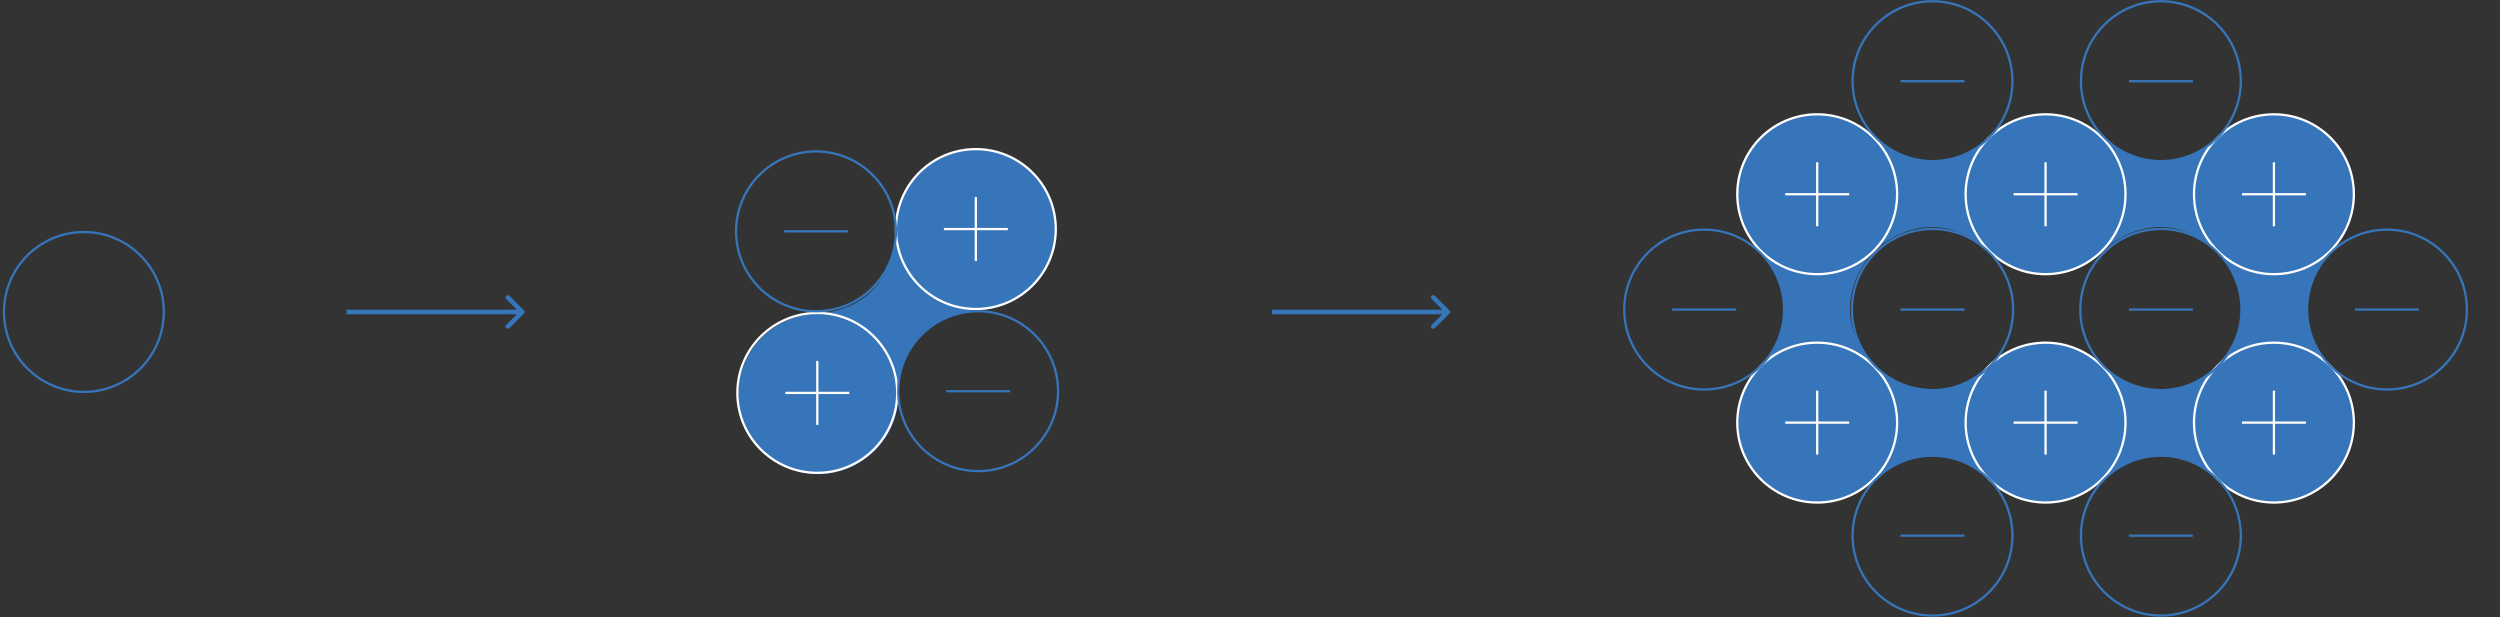 <svg width="628" height="155" viewBox="0 0 628 155" fill="none" xmlns="http://www.w3.org/2000/svg">
<rect x="0" y="0" width="628" height="155" fill="#333333" stroke="none"/>
<path d="M21.078 98.44C32.167 98.44 41.156 89.451 41.156 78.362C41.156 67.273 32.167 58.284 21.078 58.284C9.989 58.284 1 67.273 1 78.362C1 89.451 9.989 98.44 21.078 98.44Z" stroke="#3775BB" stroke-width="0.574" stroke-miterlimit="10"/>
<path d="M131.625 78.768C131.849 78.544 131.849 78.181 131.625 77.957L127.974 74.306C127.75 74.082 127.387 74.082 127.163 74.306C126.939 74.53 126.939 74.893 127.163 75.117L130.408 78.362L127.163 81.607C126.939 81.831 126.939 82.195 127.163 82.419C127.387 82.643 127.75 82.643 127.974 82.419L131.625 78.768ZM87.048 78.936H131.219V77.789H87.048V78.936Z" fill="#3775BB"/>
<path d="M205.927 119.096C217.044 118.841 225.904 109.618 225.715 98.498C226.518 78.244 245.504 77.899 245.504 77.899C256.621 77.644 265.48 68.421 265.292 57.301C265.104 46.18 255.934 37.375 244.814 37.629C233.697 37.884 224.838 47.107 225.026 58.227C225.026 58.227 225.433 77.205 205.238 78.826C194.121 79.082 185.261 88.304 185.449 99.424C185.64 110.543 194.808 119.35 205.927 119.096Z" fill="#3775BB"/>
<path d="M205.304 118.779C216.393 118.779 225.382 109.79 225.382 98.701C225.382 87.612 216.393 78.623 205.304 78.623C194.215 78.623 185.226 87.612 185.226 98.701C185.226 109.79 194.215 118.779 205.304 118.779Z" stroke="white" stroke-width="0.574" stroke-miterlimit="10"/>
<path d="M197.276 98.701H213.336" stroke="white" stroke-width="0.574" stroke-miterlimit="10"/>
<path d="M205.306 90.669V106.734" stroke="white" stroke-width="0.574" stroke-miterlimit="10"/>
<path d="M245.135 77.617C256.224 77.617 265.213 68.628 265.213 57.539C265.213 46.45 256.224 37.461 245.135 37.461C234.046 37.461 225.057 46.45 225.057 57.539C225.057 68.628 234.046 77.617 245.135 77.617Z" stroke="white" stroke-width="0.574" stroke-miterlimit="10"/>
<path d="M237.104 57.54H253.165" stroke="white" stroke-width="0.574" stroke-miterlimit="10"/>
<path d="M245.134 49.508V65.573" stroke="white" stroke-width="0.574" stroke-miterlimit="10"/>
<path d="M245.709 118.345C256.797 118.345 265.787 109.356 265.787 98.267C265.787 87.18 256.797 78.189 245.709 78.189C234.62 78.189 225.631 87.18 225.631 98.267C225.631 109.356 234.62 118.345 245.709 118.345Z" stroke="#3775BB" stroke-width="0.574" stroke-miterlimit="10"/>
<path d="M237.68 98.267H253.741" stroke="#3775BB" stroke-width="0.574" stroke-miterlimit="10"/>
<path d="M204.979 78.19C216.068 78.19 225.057 69.201 225.057 58.112C225.057 47.023 216.068 38.034 204.979 38.034C193.89 38.034 184.901 47.023 184.901 58.112C184.901 69.201 193.89 78.19 204.979 78.19Z" stroke="#3775BB" stroke-width="0.574" stroke-miterlimit="10"/>
<path d="M196.951 58.111H213.012" stroke="#3775BB" stroke-width="0.574" stroke-miterlimit="10"/>
<path d="M364.1 78.768C364.324 78.544 364.324 78.181 364.1 77.957L360.449 74.306C360.225 74.082 359.862 74.082 359.638 74.306C359.414 74.53 359.414 74.893 359.638 75.117L362.883 78.362L359.638 81.607C359.414 81.831 359.414 82.195 359.638 82.419C359.862 82.643 360.225 82.643 360.449 82.419L364.1 78.768ZM319.523 78.936H363.694V77.789H319.523V78.936Z" fill="#3775BB"/>
<path d="M528.009 34.596C520.123 26.756 507.335 26.756 499.446 34.596C484.283 48.048 470.882 34.596 470.882 34.596C462.996 26.756 450.207 26.756 442.318 34.596C434.429 42.435 434.432 55.148 442.318 62.992C450.205 70.832 462.993 70.832 470.882 62.992C470.882 62.992 484.286 49.55 499.446 62.992C507.332 70.832 520.12 70.832 528.009 62.992C535.895 55.151 535.895 42.438 528.009 34.596Z" fill="#3775BB"/>
<path d="M585.375 34.596C577.488 26.756 564.7 26.756 556.811 34.596C541.649 48.048 528.247 34.596 528.247 34.596C520.361 26.756 507.573 26.756 499.684 34.596C491.795 42.435 491.798 55.148 499.684 62.992C507.57 70.832 520.358 70.832 528.247 62.992C528.247 62.992 541.651 49.55 556.811 62.992C564.697 70.832 577.486 70.832 585.375 62.992C593.261 55.151 593.261 42.438 585.375 34.596Z" fill="#3775BB"/>
<path d="M585.409 120.322C593.249 112.436 593.249 99.648 585.409 91.759C571.957 76.596 585.409 63.195 585.409 63.195C593.249 55.309 593.249 42.521 585.409 34.632C577.569 26.742 564.856 26.745 557.013 34.632C549.174 42.518 549.174 55.306 557.013 63.195C557.013 63.195 570.455 76.599 557.013 91.759C549.174 99.645 549.174 112.433 557.013 120.322C564.853 128.208 577.567 128.208 585.409 120.322Z" fill="#3775BB"/>
<path d="M470.679 120.322C478.518 112.436 478.518 99.648 470.679 91.759C457.226 76.596 470.679 63.195 470.679 63.195C478.518 55.309 478.518 42.521 470.679 34.632C462.839 26.742 450.125 26.745 442.283 34.632C434.443 42.518 434.443 55.306 442.283 63.195C442.283 63.195 455.724 76.599 442.283 91.759C434.443 99.645 434.443 112.433 442.283 120.322C450.123 128.208 462.836 128.208 470.679 120.322Z" fill="#3775BB"/>
<path d="M528.009 91.961C520.123 84.121 507.334 84.121 499.445 91.961C484.283 105.413 470.882 91.961 470.882 91.961C462.996 84.121 450.207 84.121 442.318 91.961C434.429 99.8 434.432 112.514 442.318 120.356C450.204 128.196 462.993 128.196 470.882 120.356C470.882 120.356 484.286 106.915 499.445 120.356C507.332 128.196 520.12 128.196 528.009 120.356C535.895 112.517 535.895 99.803 528.009 91.961Z" fill="#3775BB"/>
<path d="M585.374 91.961C577.488 84.121 564.7 84.121 556.811 91.961C541.648 105.413 528.247 91.961 528.247 91.961C520.361 84.121 507.573 84.121 499.684 91.961C491.795 99.8 491.797 112.514 499.684 120.356C507.57 128.196 520.358 128.196 528.247 120.356C528.247 120.356 541.651 106.915 556.811 120.356C564.697 128.196 577.485 128.196 585.374 120.356C593.261 112.517 593.261 99.803 585.374 91.961Z" fill="#3775BB"/>
<path d="M456.481 68.871C467.57 68.871 476.559 59.881 476.559 48.793C476.559 37.704 467.57 28.715 456.481 28.715C445.392 28.715 436.403 37.704 436.403 48.793C436.403 59.881 445.392 68.871 456.481 68.871Z" stroke="white" stroke-width="0.574" stroke-miterlimit="10"/>
<path d="M448.45 48.794H464.51" stroke="white" stroke-width="0.574" stroke-miterlimit="10"/>
<path d="M456.48 40.76V56.825" stroke="white" stroke-width="0.574" stroke-miterlimit="10"/>
<path d="M513.846 68.871C524.935 68.871 533.924 59.881 533.924 48.793C533.924 37.704 524.935 28.715 513.846 28.715C502.757 28.715 493.768 37.704 493.768 48.793C493.768 59.881 502.757 68.871 513.846 68.871Z" stroke="white" stroke-width="0.574" stroke-miterlimit="10"/>
<path d="M505.815 48.794H521.876" stroke="white" stroke-width="0.574" stroke-miterlimit="10"/>
<path d="M513.846 40.76V56.825" stroke="white" stroke-width="0.574" stroke-miterlimit="10"/>
<path d="M571.212 68.871C582.3 68.871 591.29 59.881 591.29 48.793C591.29 37.704 582.3 28.715 571.212 28.715C560.123 28.715 551.134 37.704 551.134 48.793C551.134 59.881 560.123 68.871 571.212 68.871Z" stroke="white" stroke-width="0.574" stroke-miterlimit="10"/>
<path d="M563.18 48.794H579.24" stroke="white" stroke-width="0.574" stroke-miterlimit="10"/>
<path d="M571.21 40.76V56.825" stroke="white" stroke-width="0.574" stroke-miterlimit="10"/>
<path d="M571.212 126.236C582.3 126.236 591.29 117.247 591.29 106.158C591.29 95.069 582.3 86.08 571.212 86.08C560.123 86.08 551.134 95.069 551.134 106.158C551.134 117.247 560.123 126.236 571.212 126.236Z" stroke="white" stroke-width="0.574" stroke-miterlimit="10"/>
<path d="M563.18 106.161H579.24" stroke="white" stroke-width="0.574" stroke-miterlimit="10"/>
<path d="M571.21 98.129V114.194" stroke="white" stroke-width="0.574" stroke-miterlimit="10"/>
<path d="M513.846 126.236C524.935 126.236 533.924 117.247 533.924 106.158C533.924 95.069 524.935 86.08 513.846 86.08C502.757 86.08 493.768 95.069 493.768 106.158C493.768 117.247 502.757 126.236 513.846 126.236Z" stroke="white" stroke-width="0.574" stroke-miterlimit="10"/>
<path d="M505.815 106.161H521.876" stroke="white" stroke-width="0.574" stroke-miterlimit="10"/>
<path d="M513.846 98.129V114.194" stroke="white" stroke-width="0.574" stroke-miterlimit="10"/>
<path d="M456.481 126.236C467.57 126.236 476.559 117.247 476.559 106.158C476.559 95.069 467.57 86.08 456.481 86.08C445.392 86.08 436.403 95.069 436.403 106.158C436.403 117.247 445.392 126.236 456.481 126.236Z" stroke="white" stroke-width="0.574" stroke-miterlimit="10"/>
<path d="M448.45 106.161H464.51" stroke="white" stroke-width="0.574" stroke-miterlimit="10"/>
<path d="M456.48 98.129V114.194" stroke="white" stroke-width="0.574" stroke-miterlimit="10"/>
<path d="M585.408 91.959C593.249 99.8 605.962 99.8 613.803 91.959C621.644 84.118 621.644 71.405 613.803 63.564C605.962 55.723 593.249 55.723 585.408 63.564C577.567 71.405 577.567 84.118 585.408 91.959Z" stroke="#3775BB" stroke-width="0.574" stroke-miterlimit="10"/>
<path d="M591.577 77.763H607.638" stroke="#3775BB" stroke-width="0.574" stroke-miterlimit="10"/>
<path d="M471.251 34.593C479.092 42.433 491.805 42.433 499.646 34.593C507.486 26.752 507.486 14.039 499.646 6.198C491.805 -1.643 479.092 -1.643 471.251 6.198C463.41 14.039 463.41 26.752 471.251 34.593Z" stroke="#3775BB" stroke-width="0.574" stroke-miterlimit="10"/>
<path d="M477.42 20.396H493.481" stroke="#3775BB" stroke-width="0.574" stroke-miterlimit="10"/>
<path d="M471.251 148.75C479.092 156.591 491.805 156.591 499.646 148.75C507.486 140.909 507.486 128.196 499.646 120.355C491.805 112.515 479.092 112.515 471.251 120.355C463.41 128.196 463.41 140.909 471.251 148.75Z" stroke="#3775BB" stroke-width="0.574" stroke-miterlimit="10"/>
<path d="M477.42 134.555H493.481" stroke="#3775BB" stroke-width="0.574" stroke-miterlimit="10"/>
<path d="M413.887 91.959C421.728 99.8 434.44 99.8 442.281 91.959C450.122 84.118 450.122 71.405 442.281 63.564C434.44 55.723 421.728 55.723 413.887 63.564C406.046 71.405 406.046 84.118 413.887 91.959Z" stroke="#3775BB" stroke-width="0.574" stroke-miterlimit="10"/>
<path d="M420.055 77.763H436.116" stroke="#3775BB" stroke-width="0.574" stroke-miterlimit="10"/>
<path d="M471.135 92.074C479.04 99.979 491.856 99.979 499.761 92.074C507.666 84.17 507.666 71.353 499.761 63.449C491.856 55.544 479.04 55.544 471.135 63.449C463.231 71.353 463.231 84.17 471.135 92.074Z" stroke="#3775BB" stroke-width="0.574" stroke-miterlimit="10"/>
<path d="M477.42 77.763H493.481" stroke="#3775BB" stroke-width="0.574" stroke-miterlimit="10"/>
<path d="M528.616 34.593C536.457 42.433 549.17 42.433 557.011 34.593C564.852 26.752 564.852 14.039 557.011 6.198C549.17 -1.643 536.457 -1.643 528.616 6.198C520.776 14.039 520.776 26.752 528.616 34.593Z" stroke="#3775BB" stroke-width="0.574" stroke-miterlimit="10"/>
<path d="M534.785 20.396H550.846" stroke="#3775BB" stroke-width="0.574" stroke-miterlimit="10"/>
<path d="M528.616 148.75C536.457 156.591 549.17 156.591 557.011 148.75C564.852 140.909 564.852 128.196 557.011 120.355C549.17 112.515 536.457 112.515 528.616 120.355C520.776 128.196 520.776 140.909 528.616 148.75Z" stroke="#3775BB" stroke-width="0.574" stroke-miterlimit="10"/>
<path d="M534.785 134.555H550.846" stroke="#3775BB" stroke-width="0.574" stroke-miterlimit="10"/>
<path d="M528.501 92.074C536.405 99.979 549.222 99.979 557.127 92.074C565.031 84.17 565.031 71.353 557.127 63.449C549.222 55.544 536.405 55.544 528.501 63.449C520.596 71.353 520.596 84.17 528.501 92.074Z" stroke="#3775BB" stroke-width="0.574" stroke-miterlimit="10"/>
<path d="M534.785 77.763H550.845" stroke="#3775BB" stroke-width="0.574" stroke-miterlimit="10"/>
</svg>
